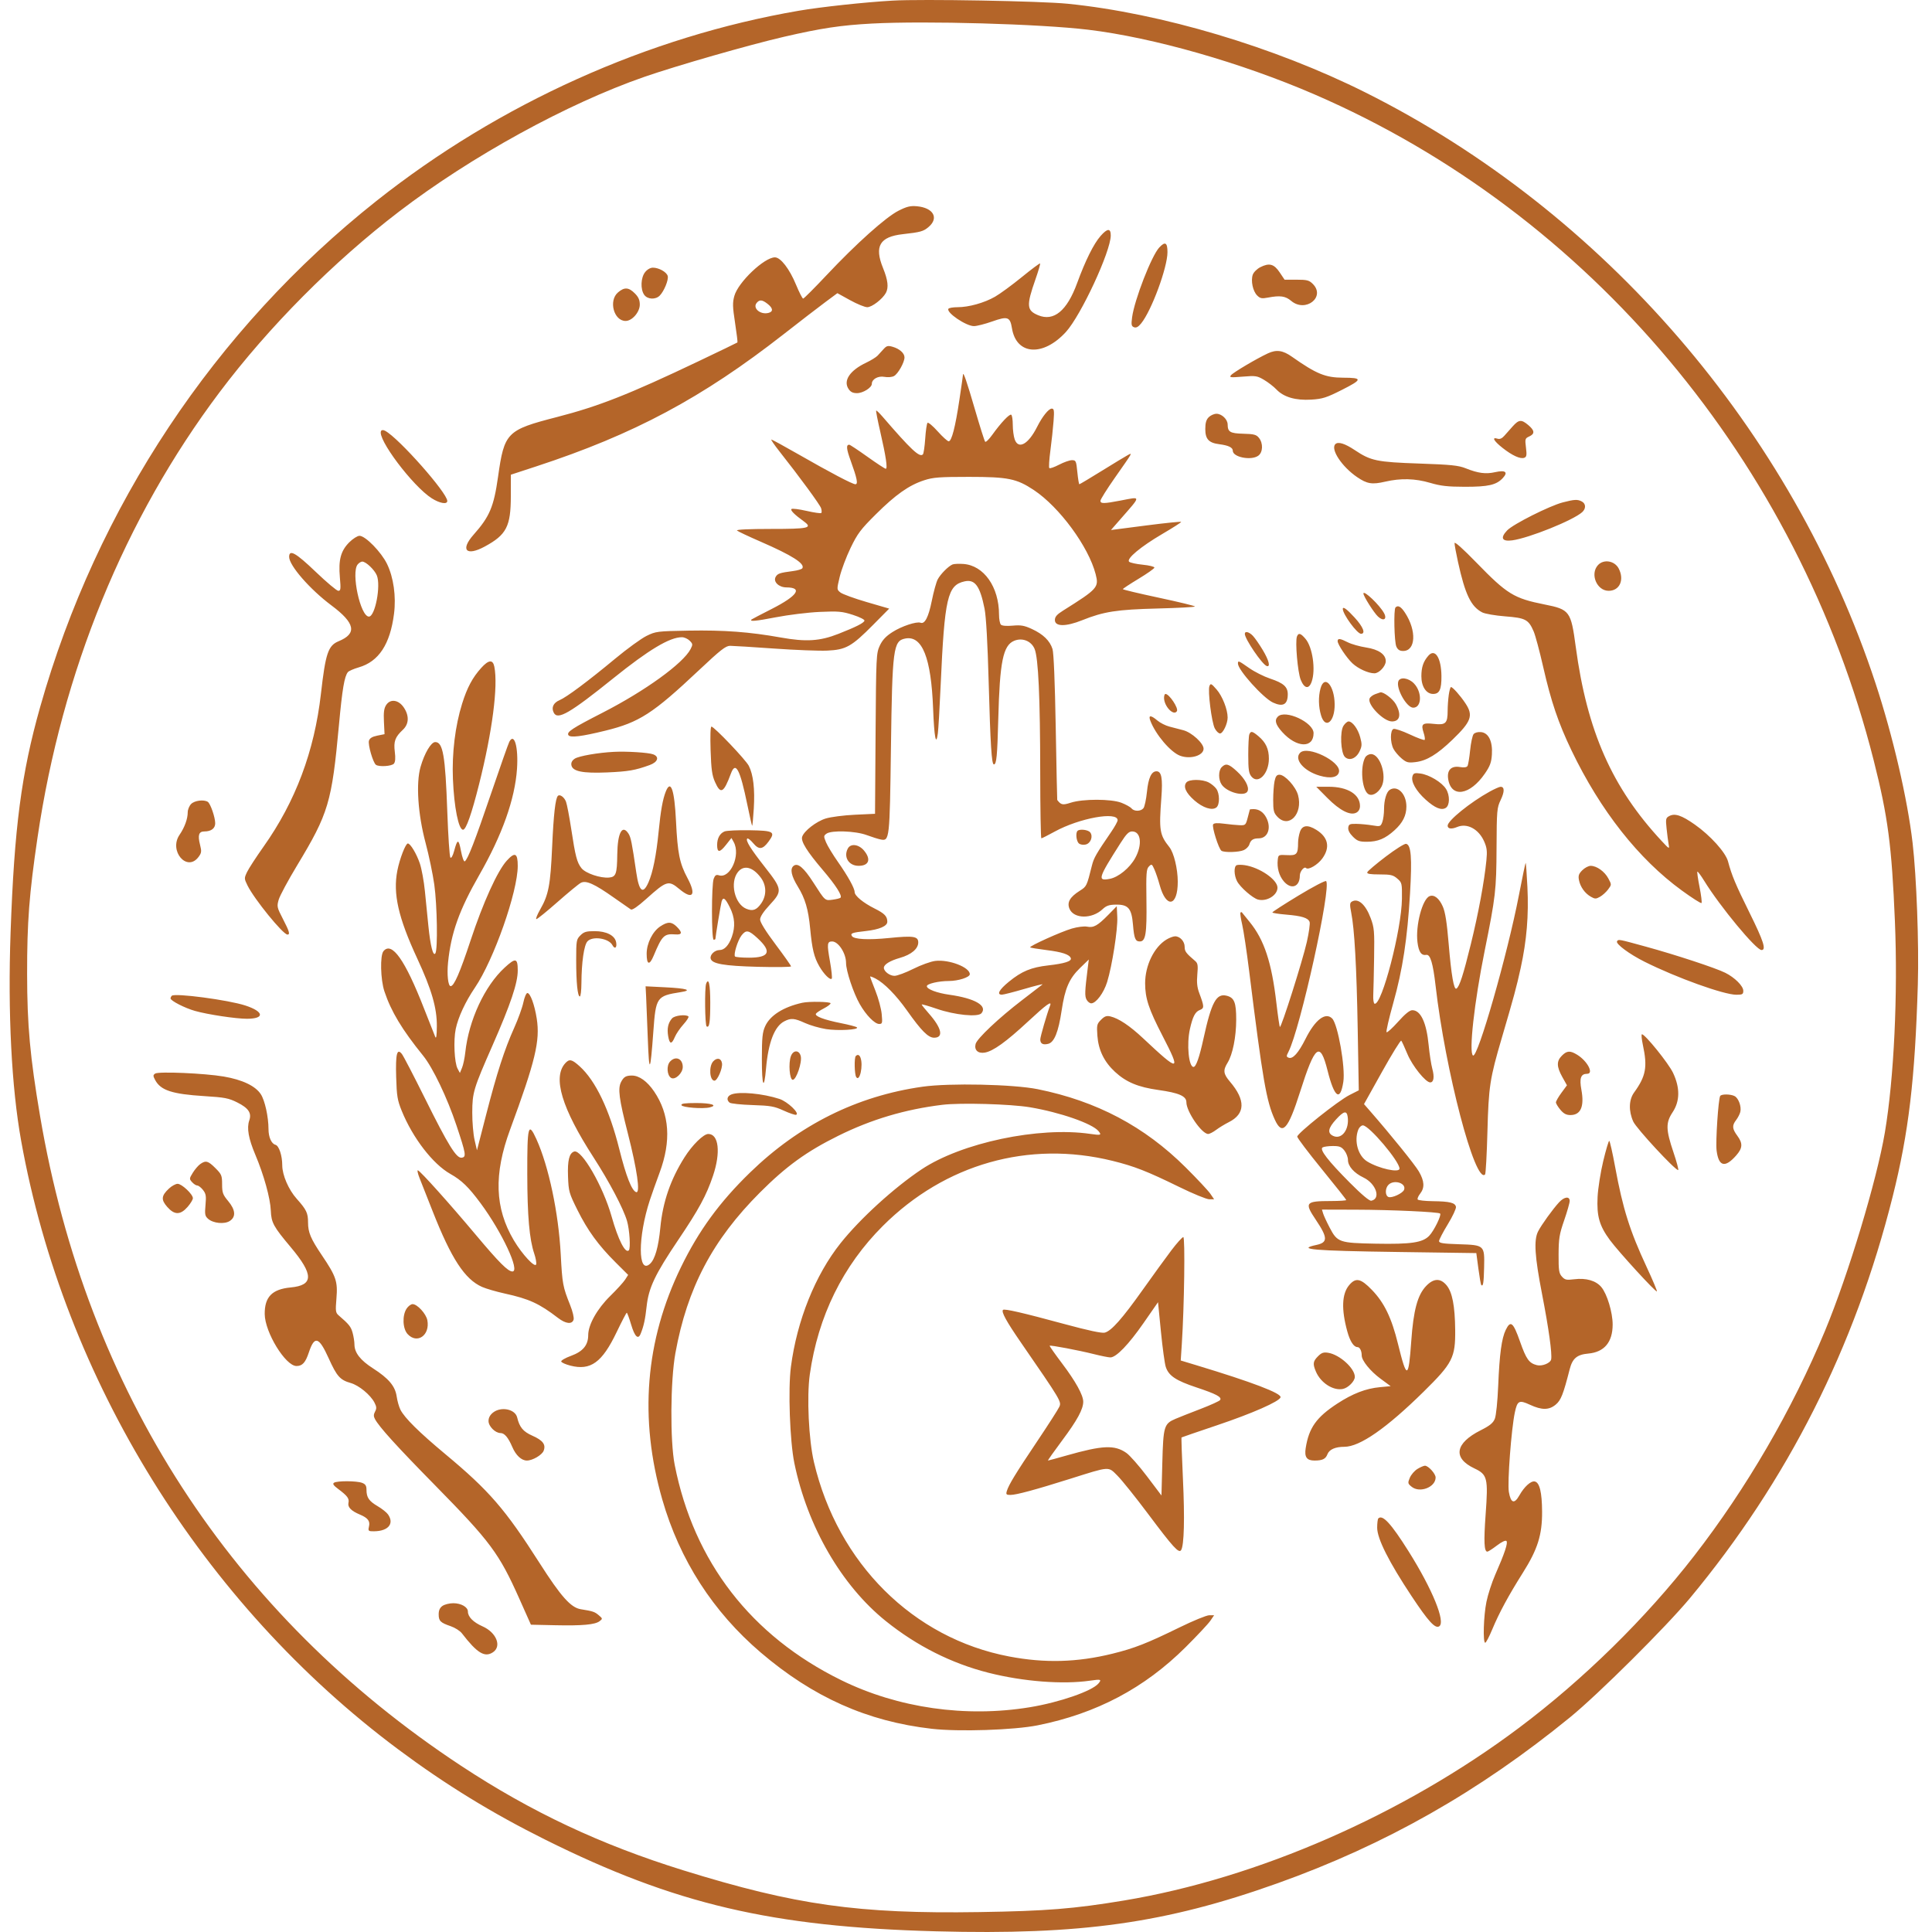 <svg width="300" height="300" viewBox="0 0 300 300" fill="none" xmlns="http://www.w3.org/2000/svg">
<path fill-rule="evenodd" clip-rule="evenodd" d="M138.58 0.096C134.229 0.348 127.442 1.081 124.015 1.67C100.598 5.694 77.514 16.093 58.437 31.213C33.354 51.093 15.026 78.681 6.235 109.788C3.312 120.129 2.221 128.455 1.642 144.831C1.203 157.284 1.79 168.843 3.285 177.149C9.974 214.319 31.475 249.015 61.846 271.649C69.171 277.108 76.382 281.536 84.66 285.658C104.779 295.676 119.861 299.214 145.343 299.893C167.843 300.493 181.019 298.637 198.427 292.415C215.131 286.445 229.663 278.197 243.792 266.667C248.185 263.082 258.708 252.623 262.421 248.152C277.588 229.886 288.029 209.205 293.888 185.824C296.383 175.864 297.36 167.633 297.8 152.861C297.987 146.603 297.597 136.103 296.985 130.868C296.181 123.997 293.927 114.289 291.243 106.139C278.283 66.784 249.009 32.866 212.031 14.362C197.895 7.288 180.304 2.045 165.804 0.583C161.6 0.159 143.182 -0.171 138.58 0.096ZM135.377 3.659C130.581 3.916 127.516 4.377 121.765 5.706C116.381 6.949 105.077 10.192 100.067 11.93C88.097 16.083 73.211 24.257 61.979 32.844C51.751 40.664 41.752 50.727 34.089 60.913C19.347 80.509 9.623 104.293 5.828 130.041C4.531 138.84 4.202 143.161 4.21 151.26C4.218 159.203 4.666 164.11 6.219 173.279C13.449 215.952 35.968 250.712 71.588 274.185C82.492 281.37 93.27 286.44 106.105 290.423C123.527 295.828 133.249 297.2 152.059 296.907C162.476 296.744 166.727 296.405 174.521 295.112C195.273 291.669 217.904 281.773 235.895 268.276C245.886 260.781 255.528 251.313 263.063 241.6C271.181 231.136 278.305 218.882 283.389 206.642C287.01 197.923 291.439 183.24 292.687 175.815C294.098 167.42 294.713 154.447 294.24 143.053C293.752 131.321 293.159 126.813 290.951 118.09C279.218 71.722 246.822 33.137 204.105 14.655C192.724 9.73 179.038 5.821 168.959 4.614C161.461 3.716 143.718 3.212 135.377 3.659ZM139.514 32.724C137.537 33.726 132.954 37.832 128.35 42.726C126.466 44.729 124.829 46.367 124.712 46.367C124.595 46.367 124.099 45.398 123.61 44.215C122.591 41.747 121.214 39.962 120.329 39.962C118.683 39.962 114.629 43.812 114.033 45.94C113.738 46.994 113.754 47.619 114.14 50.136C114.39 51.763 114.556 53.13 114.51 53.175C114.464 53.22 111.723 54.543 108.42 56.117C97.688 61.229 92.981 63.084 86.483 64.759C78.672 66.772 78.314 67.136 77.337 74.032C76.676 78.697 76.038 80.207 73.538 83.028C71.432 85.404 72.395 86.425 75.271 84.868C78.644 83.041 79.314 81.749 79.322 77.054L79.328 73.711L83.265 72.421C98.437 67.449 109.022 61.794 121.679 51.9C124.2 49.928 127.11 47.688 128.146 46.92L130.029 45.523L132.002 46.612C133.087 47.212 134.287 47.702 134.667 47.702C135.397 47.702 137.052 46.427 137.564 45.471C138.009 44.639 137.876 43.487 137.122 41.635C135.738 38.234 136.591 36.766 140.185 36.363C142.947 36.053 143.37 35.935 144.178 35.256C145.838 33.859 144.942 32.26 142.368 32.026C141.359 31.935 140.805 32.071 139.514 32.724ZM170.9 36.638C169.828 37.859 168.54 40.447 167.257 43.956C165.679 48.275 163.63 49.963 161.198 48.947C159.407 48.198 159.353 47.465 160.791 43.359C161.242 42.071 161.563 40.969 161.503 40.91C161.444 40.85 160.163 41.807 158.656 43.035C157.148 44.263 155.281 45.631 154.506 46.074C152.834 47.031 150.434 47.702 148.682 47.702C147.988 47.702 147.351 47.812 147.268 47.947C146.906 48.532 150.01 50.638 151.233 50.638C151.676 50.638 152.959 50.311 154.086 49.912C156.477 49.065 156.844 49.194 157.139 50.987C157.825 55.143 161.974 55.42 165.516 51.545C167.853 48.987 172.477 39.033 172.477 36.558C172.477 35.41 171.955 35.437 170.9 36.638ZM180.011 38.429C178.816 39.7 176.154 46.547 175.791 49.278C175.639 50.428 175.683 50.656 176.089 50.811C176.428 50.941 176.749 50.769 177.2 50.215C178.809 48.24 181.285 41.537 181.285 39.158C181.285 37.653 180.93 37.45 180.011 38.429ZM195.7 41.49C195.187 41.751 194.661 42.274 194.529 42.657C194.202 43.6 194.541 45.211 195.208 45.878C195.67 46.34 195.93 46.393 196.861 46.215C198.777 45.847 199.592 45.961 200.493 46.72C202.724 48.597 205.883 46.119 203.85 44.086C203.28 43.516 202.954 43.431 201.332 43.431H199.469L198.709 42.297C197.829 40.982 197.091 40.784 195.7 41.49ZM100.166 42.266C99.496 43.117 99.426 44.914 100.028 45.774C100.534 46.496 101.778 46.565 102.435 45.909C103.113 45.231 103.84 43.457 103.684 42.862C103.523 42.246 102.311 41.563 101.38 41.563C100.984 41.563 100.497 41.844 100.166 42.266ZM95.958 45.41C94.469 46.69 95.313 49.837 97.144 49.837C98.155 49.837 99.346 48.465 99.346 47.301C99.346 46.579 99.143 46.123 98.566 45.546C97.617 44.597 96.943 44.562 95.958 45.41ZM117.498 47.031C116.819 47.849 118.078 48.916 119.335 48.587C120.096 48.388 120.042 47.855 119.194 47.187C118.36 46.532 117.944 46.493 117.498 47.031ZM137.219 54.188C136.905 54.535 136.589 54.88 136.272 55.224C136.043 55.47 135.238 55.966 134.483 56.325C131.976 57.515 130.91 59.098 131.751 60.381C132.072 60.871 132.423 61.047 133.079 61.047C134.013 61.047 135.377 60.188 135.377 59.601C135.377 58.878 136.352 58.336 137.324 58.518C137.858 58.618 138.498 58.565 138.818 58.393C139.443 58.059 140.449 56.271 140.449 55.494C140.449 54.843 139.678 54.155 138.603 53.847C137.882 53.64 137.669 53.693 137.219 54.188ZM196.877 54.87C195.136 55.678 191.508 57.825 191.145 58.263C190.851 58.616 191.067 58.642 192.968 58.484C194.97 58.317 195.207 58.353 196.278 58.984C196.913 59.359 197.782 60.032 198.209 60.482C199.339 61.67 201.199 62.208 203.637 62.052C205.388 61.94 205.981 61.749 208.426 60.512C211.578 58.919 211.6 58.655 208.586 58.649C205.81 58.643 204.425 58.077 200.594 55.381C199.186 54.39 198.203 54.255 196.877 54.87ZM149.531 58.198C149.527 58.32 149.278 60.061 148.977 62.068C148.343 66.311 147.774 68.518 147.314 68.524C147.135 68.526 146.369 67.835 145.612 66.989C144.856 66.143 144.142 65.544 144.026 65.658C143.91 65.772 143.749 66.873 143.667 68.105C143.585 69.336 143.421 70.441 143.303 70.559C142.789 71.073 141.484 69.851 137.029 64.685C136.543 64.121 136.102 63.703 136.049 63.756C135.996 63.809 136.284 65.293 136.69 67.054C137.568 70.869 137.853 72.79 137.54 72.79C137.413 72.79 136.132 71.95 134.691 70.922C133.251 69.895 131.982 69.054 131.872 69.054C131.368 69.054 131.422 69.688 132.079 71.501C133.086 74.279 133.271 75.193 132.825 75.193C132.372 75.193 128.922 73.379 123.872 70.486C121.727 69.258 119.885 68.253 119.777 68.253C119.669 68.253 120.222 69.064 121.004 70.055C124.16 74.05 127.327 78.371 127.501 78.92C127.603 79.241 127.615 79.574 127.529 79.661C127.442 79.747 126.41 79.598 125.235 79.33C124.06 79.061 123.009 78.932 122.899 79.042C122.7 79.241 123.354 79.896 124.813 80.957C126.23 81.988 125.603 82.132 119.695 82.132C116.327 82.132 114.284 82.228 114.439 82.378C114.578 82.513 116.231 83.293 118.11 84.11C123.011 86.242 125.028 87.527 124.588 88.239C124.497 88.386 123.854 88.581 123.161 88.67C121.058 88.943 120.725 89.057 120.433 89.602C120.04 90.336 120.941 91.205 122.099 91.211C124.71 91.223 123.834 92.52 119.844 94.55C118.185 95.393 116.778 96.127 116.716 96.181C116.295 96.549 117.338 96.458 120.455 95.854C122.427 95.472 125.499 95.096 127.296 95.016C130.199 94.888 130.767 94.939 132.444 95.478C133.497 95.817 134.287 96.216 134.234 96.381C134.115 96.749 132.939 97.343 130.184 98.427C127.308 99.559 125.167 99.694 121.232 98.989C116.396 98.123 112.425 97.827 106.952 97.923C102.053 98.01 101.831 98.038 100.391 98.744C99.572 99.147 97.382 100.737 95.525 102.279C91.291 105.792 87.987 108.257 86.887 108.722C85.912 109.134 85.572 109.891 86.002 110.693C86.613 111.835 88.505 110.735 95.234 105.324C100.767 100.876 103.989 98.947 105.888 98.947C106.253 98.947 106.794 99.189 107.09 99.485C107.586 99.981 107.597 100.084 107.234 100.787C106.084 103.011 100.174 107.284 93.566 110.669C88.817 113.101 87.962 113.663 88.265 114.154C88.531 114.584 90.289 114.371 94.008 113.456C99.288 112.158 101.367 110.814 108.554 104.05C111.9 100.901 112.691 100.283 113.373 100.282C113.822 100.282 116.885 100.473 120.179 100.706C123.474 100.94 127.199 101.084 128.457 101.026C131.36 100.894 132.233 100.403 135.592 97.012L138.074 94.505L134.572 93.484C132.645 92.922 130.811 92.254 130.496 91.998C129.923 91.534 129.923 91.53 130.39 89.569C130.648 88.488 131.41 86.463 132.084 85.068C133.158 82.846 133.644 82.201 136.012 79.849C139.085 76.796 141.142 75.347 143.49 74.581C144.897 74.121 145.849 74.049 150.457 74.049C156.523 74.049 157.86 74.32 160.531 76.093C164.509 78.733 169.033 84.889 170.131 89.154C170.659 91.206 170.457 91.432 165.078 94.81C164.109 95.418 163.803 95.771 163.803 96.278C163.803 97.316 165.495 97.327 168.043 96.307C171.401 94.962 173.408 94.65 179.75 94.488C182.943 94.407 185.555 94.266 185.555 94.174C185.555 94.084 183.033 93.471 179.95 92.814C176.867 92.157 174.35 91.557 174.355 91.48C174.361 91.403 175.46 90.68 176.798 89.872C178.136 89.065 179.243 88.284 179.257 88.137C179.271 87.991 178.457 87.789 177.447 87.689C176.437 87.589 175.482 87.379 175.326 87.223C174.872 86.769 177.121 84.887 180.451 82.933C182.078 81.979 183.411 81.129 183.414 81.044C183.417 80.96 180.965 81.208 177.964 81.596L172.508 82.302L173.894 80.715C177.27 76.849 177.262 77.102 173.988 77.728C171.399 78.224 170.876 78.229 170.876 77.758C170.876 77.554 171.873 75.962 173.092 74.221C175.982 70.096 175.89 70.257 175.112 70.673C174.763 70.859 172.96 71.952 171.104 73.102C169.248 74.252 167.672 75.193 167.602 75.193C167.532 75.193 167.392 74.352 167.291 73.324C167.118 71.568 167.067 71.456 166.451 71.456C166.09 71.456 165.191 71.772 164.454 72.157C163.717 72.542 163.035 72.779 162.938 72.682C162.841 72.586 162.918 71.339 163.109 69.913C163.299 68.486 163.519 66.448 163.597 65.384C163.718 63.738 163.676 63.449 163.317 63.449C162.835 63.449 161.849 64.677 161.043 66.282C159.682 68.994 158.129 69.855 157.557 68.213C157.395 67.751 157.263 66.737 157.263 65.96C157.263 65.183 157.156 64.482 157.026 64.401C156.755 64.234 155.422 65.645 154.075 67.524C153.573 68.224 153.078 68.704 152.975 68.592C152.871 68.479 152.158 66.225 151.389 63.582C150.126 59.237 149.554 57.581 149.531 58.198ZM187.69 64.783C187.303 65.17 187.157 65.673 187.157 66.61C187.157 68.189 187.691 68.77 189.338 68.979C190.755 69.16 191.427 69.485 191.427 69.991C191.427 70.989 194.261 71.551 195.371 70.773C196.111 70.255 196.17 68.833 195.486 67.989C195.081 67.488 194.714 67.391 193.069 67.35C191.015 67.298 190.638 67.077 190.63 65.918C190.625 65.118 189.72 64.25 188.891 64.25C188.524 64.25 187.984 64.49 187.69 64.783ZM234.909 66.185C234.466 66.676 234.026 67.171 233.589 67.669C233.221 68.09 232.884 68.232 232.523 68.118C231.599 67.824 231.952 68.473 233.295 69.534C234.821 70.741 236.084 71.316 236.693 71.083C237.052 70.945 237.097 70.67 236.951 69.5C236.784 68.163 236.812 68.066 237.455 67.774C238.354 67.364 238.313 66.849 237.314 66.008C236.244 65.108 235.855 65.136 234.909 66.185ZM59.179 66.915C58.482 68.043 64.071 75.482 67.036 77.372C68.277 78.163 69.453 78.367 69.453 77.791C69.453 76.534 61.93 68.035 59.815 66.903C59.513 66.741 59.284 66.745 59.179 66.915ZM207.352 68.965C206.566 69.751 208.361 72.471 210.734 74.088C212.277 75.139 213.049 75.266 215.066 74.798C217.512 74.23 219.741 74.29 222.104 74.987C223.712 75.461 224.801 75.583 227.459 75.587C231.104 75.592 232.343 75.31 233.341 74.247C234.227 73.304 233.777 72.955 232.146 73.321C230.703 73.644 229.515 73.487 227.592 72.717C226.471 72.268 225.318 72.15 220.386 71.979C213.771 71.75 212.87 71.562 210.358 69.884C208.828 68.862 207.776 68.541 207.352 68.965ZM242.672 78.011C240.61 78.546 234.951 81.394 234.03 82.361C232.915 83.531 233.22 84.124 234.825 83.905C237.439 83.546 244.272 80.793 245.675 79.533C246.291 78.98 246.268 78.215 245.626 77.871C244.967 77.519 244.481 77.542 242.672 78.011ZM54.233 84.21C52.913 85.531 52.535 86.941 52.775 89.654C52.936 91.471 52.905 91.741 52.53 91.741C52.294 91.741 50.721 90.419 49.035 88.805C45.933 85.835 44.898 85.251 44.898 86.474C44.898 87.812 48.126 91.515 51.468 94.01C55.153 96.762 55.478 98.374 52.589 99.567C50.952 100.242 50.552 101.429 49.833 107.738C48.815 116.664 45.885 124.467 40.919 131.473C39.772 133.093 38.621 134.863 38.363 135.408C37.908 136.366 37.91 136.434 38.43 137.49C39.483 139.628 43.953 145.121 44.64 145.121C45.077 145.121 44.933 144.629 43.927 142.685C43.007 140.906 42.973 140.753 43.278 139.696C43.455 139.083 44.734 136.703 46.121 134.406C51.022 126.29 51.519 124.624 52.634 112.559C53.148 106.99 53.48 105.03 54.022 104.364C54.166 104.188 54.926 103.856 55.712 103.628C58.821 102.724 60.583 100.038 61.186 95.283C61.525 92.609 61.112 89.665 60.104 87.58C59.21 85.728 56.739 83.2 55.825 83.2C55.505 83.2 54.789 83.654 54.233 84.21ZM225.86 84.337C225.859 84.595 226.101 85.916 226.4 87.273C227.506 92.305 228.411 94.189 230.158 95.092C230.58 95.311 232.187 95.588 233.728 95.708C236.888 95.954 237.348 96.198 238.147 98.049C238.409 98.656 239.07 101.118 239.616 103.52C240.843 108.918 241.975 112.259 244.025 116.53C248.503 125.859 254.445 133.4 261.168 138.287C262.752 139.439 264.121 140.31 264.208 140.222C264.295 140.135 264.161 139.028 263.91 137.762C263.659 136.497 263.504 135.411 263.565 135.35C263.627 135.288 264.104 135.93 264.627 136.776C267.108 140.796 272.682 147.523 273.532 147.523C274.291 147.523 273.841 146.121 271.674 141.745C269.493 137.336 268.907 135.939 268.326 133.761C267.952 132.359 265.586 129.735 263.163 128.033C261.116 126.595 260.073 126.249 259.2 126.716C258.662 127.003 258.629 127.163 258.788 128.668C258.883 129.57 259.026 130.668 259.106 131.109C259.247 131.886 259.215 131.871 258.01 130.575C250.315 122.304 246.441 113.54 244.678 100.415C243.936 94.897 243.747 94.64 239.841 93.862C235.074 92.912 234.025 92.267 229.263 87.367C227.152 85.195 225.861 84.045 225.86 84.337ZM55.539 87.645C54.49 88.909 55.963 95.744 57.285 95.744C58.248 95.744 59.169 90.932 58.511 89.341C58.147 88.463 56.817 87.203 56.253 87.203C56.062 87.203 55.741 87.402 55.539 87.645ZM248.125 87.758C246.867 89.148 247.953 91.741 249.792 91.741C251.495 91.741 252.264 90.045 251.357 88.29C250.721 87.061 249.01 86.78 248.125 87.758ZM147.922 87.644C147.272 87.903 146.037 89.146 145.603 89.976C145.382 90.4 144.97 91.895 144.688 93.297C144.18 95.823 143.602 96.952 142.945 96.7C142.328 96.463 139.998 97.237 138.572 98.152C137.552 98.806 137.016 99.383 136.607 100.267C136.065 101.439 136.042 101.929 135.959 113.924L135.874 126.366L132.756 126.512C131.041 126.592 129.002 126.855 128.222 127.096C126.751 127.552 124.847 129.028 124.559 129.936C124.333 130.649 125.299 132.202 127.779 135.112C129.796 137.479 130.821 139.09 130.51 139.402C130.422 139.489 129.877 139.624 129.299 139.702C128.086 139.865 128.146 139.918 126.316 137.064C124.8 134.699 123.867 133.919 123.209 134.465C122.648 134.931 122.879 136.029 123.881 137.657C125.025 139.516 125.518 141.193 125.802 144.187C126.105 147.386 126.41 148.64 127.231 150.059C127.936 151.278 128.892 152.23 129.15 151.971C129.247 151.875 129.121 150.651 128.871 149.251C128.394 146.581 128.437 146.189 129.208 146.189C130.183 146.189 131.374 148.024 131.374 149.527C131.374 150.764 132.52 154.199 133.511 155.931C134.486 157.634 135.822 159 136.514 159C137.009 159 137.041 158.874 136.91 157.465C136.832 156.621 136.395 154.997 135.939 153.855C135.483 152.714 135.111 151.72 135.111 151.646C135.111 151.573 135.49 151.709 135.953 151.949C137.297 152.644 139.155 154.533 140.845 156.921C143.076 160.075 144.134 161.135 145.048 161.135C146.563 161.135 146.233 159.635 144.217 157.358C143.612 156.674 143.118 156.054 143.118 155.978C143.118 155.903 144.169 156.203 145.453 156.645C148.28 157.618 151.871 157.973 152.403 157.333C153.369 156.17 151.373 155.018 147.439 154.466C145.487 154.193 143.918 153.599 143.918 153.134C143.918 152.761 145.74 152.331 147.33 152.329C148.81 152.327 150.591 151.751 150.591 151.273C150.591 150.196 147.373 148.957 145.233 149.211C144.538 149.293 142.999 149.848 141.814 150.444C140.629 151.039 139.315 151.527 138.894 151.527C138.156 151.527 137.246 150.838 137.246 150.279C137.246 149.765 138.185 149.185 139.742 148.74C141.514 148.233 142.584 147.329 142.584 146.339C142.584 145.385 141.838 145.272 138.04 145.655C134.83 145.979 132.602 145.863 132.288 145.355C132.016 144.915 132.305 144.811 134.459 144.569C136.55 144.335 137.78 143.803 137.78 143.135C137.78 142.287 137.362 141.851 135.811 141.076C134.04 140.192 132.708 139.096 132.708 138.521C132.708 137.932 131.668 136.05 130.132 133.861C129.34 132.733 128.503 131.358 128.273 130.807C127.882 129.873 127.886 129.78 128.33 129.456C129.099 128.893 132.833 129.022 134.577 129.67C135.384 129.97 136.364 130.278 136.755 130.355C138.127 130.625 138.152 130.397 138.344 116.162C138.552 100.669 138.704 99.507 140.575 99.15C143.204 98.647 144.59 102.138 144.892 110.023C145.064 114.488 145.349 115.989 145.627 113.883C145.714 113.228 145.91 109.87 146.064 106.42C146.673 92.793 147.119 90.859 149.787 90.273C151.395 89.92 152.175 90.991 152.881 94.519C153.124 95.734 153.353 99.803 153.52 105.886C153.791 115.717 153.979 118.698 154.328 118.698C154.737 118.698 154.864 117.385 155.012 111.625C155.24 102.746 155.755 100.216 157.479 99.502C158.743 98.978 160.136 99.531 160.65 100.76C161.236 102.164 161.515 108.285 161.525 119.966C161.53 125.581 161.609 130.175 161.701 130.175C161.793 130.175 162.724 129.706 163.77 129.132C167.609 127.027 173.545 125.953 173.545 127.363C173.545 127.559 173.105 128.361 172.567 129.147C170.187 132.624 169.852 133.209 169.556 134.392C168.748 137.623 168.739 137.642 167.667 138.318C166.133 139.287 165.657 140.117 166.067 141.107C166.725 142.695 169.562 142.735 171.206 141.181C171.783 140.636 172.219 140.485 173.267 140.47C175.195 140.441 175.717 141.049 175.927 143.569C176.109 145.747 176.29 146.189 176.998 146.189C177.896 146.189 178.091 144.975 178.018 139.862C177.957 135.596 178.003 134.948 178.4 134.549C178.825 134.122 178.875 134.149 179.255 135.004C179.478 135.504 179.844 136.589 180.07 137.416C181.081 141.118 182.893 140.784 182.882 136.896C182.877 134.888 182.275 132.412 181.581 131.543C180.068 129.647 179.953 128.94 180.335 123.887C180.564 120.861 180.364 119.765 179.582 119.765C178.794 119.765 178.317 120.788 178.1 122.938C177.98 124.128 177.732 125.282 177.549 125.502C177.126 126.013 176.109 126.021 175.691 125.518C175.515 125.305 174.81 124.915 174.124 124.65C172.537 124.038 168.144 124.033 166.266 124.642C165.013 125.048 164.751 124.995 164.167 124.217C164.147 124.191 164.042 119.125 163.933 112.959C163.808 105.89 163.623 101.392 163.432 100.781C163.029 99.498 161.982 98.479 160.234 97.672C159.053 97.127 158.529 97.035 157.257 97.15C156.308 97.236 155.601 97.178 155.421 96.998C155.26 96.837 155.128 96.134 155.128 95.437C155.128 91.136 152.77 87.79 149.583 87.57C148.89 87.523 148.142 87.555 147.922 87.644ZM211.712 92.166C211.712 92.572 213.335 95.138 213.969 95.733C214.806 96.52 215.432 96.178 214.917 95.215C214.243 93.955 211.712 91.547 211.712 92.166ZM216.694 94.321C216.389 94.625 216.499 99.686 216.826 100.402C217.049 100.894 217.341 101.082 217.878 101.082C219.84 101.082 219.995 97.923 218.17 95.144C217.543 94.189 217.082 93.932 216.694 94.321ZM208.509 94.554C208.509 95.379 210.731 98.413 211.335 98.413C212.094 98.413 211.678 97.352 210.35 95.899C209.142 94.577 208.509 94.114 208.509 94.554ZM193.295 98.424C193.295 99.223 195.998 103.191 196.698 103.42C197.313 103.621 197.043 102.537 196.079 100.933C195.555 100.061 194.873 99.077 194.564 98.747C193.979 98.12 193.295 97.946 193.295 98.424ZM201.39 98.837C201.09 99.617 201.504 104.39 201.972 105.553C202.532 106.946 203.252 107.07 203.678 105.847C204.322 104.001 203.819 100.509 202.723 99.206C201.972 98.314 201.627 98.218 201.39 98.837ZM207.708 99.562C207.708 100.066 209.11 102.163 210.008 103.003C210.9 103.837 212.474 104.552 213.418 104.552C214.146 104.552 215.181 103.442 215.181 102.663C215.181 101.616 214.072 100.842 212.149 100.545C211.141 100.389 209.855 100.026 209.29 99.738C208.089 99.125 207.708 99.082 207.708 99.562ZM221.796 101.816C221.012 102.716 220.71 103.604 220.71 105.015C220.71 106.615 221.469 107.755 222.535 107.755C223.52 107.755 223.844 107.058 223.826 104.983C223.801 102.146 222.83 100.631 221.796 101.816ZM74.719 103.718C73.374 105.207 72.531 106.784 71.759 109.261C70.679 112.721 70.164 116.939 70.329 120.966C70.509 125.349 71.207 128.84 71.902 128.84C72.371 128.84 73.23 126.402 74.396 121.759C76.451 113.576 77.363 106.537 76.759 103.518C76.531 102.377 75.872 102.441 74.719 103.718ZM192.228 103.046C192.228 104.037 196.152 108.396 197.674 109.096C199.226 109.809 199.956 109.402 199.964 107.821C199.969 106.654 199.312 106.067 197.223 105.372C196.265 105.053 194.804 104.318 193.976 103.738C192.297 102.562 192.228 102.534 192.228 103.046ZM217.139 105.773C216.722 106.86 218.418 109.89 219.443 109.89C220.783 109.89 220.855 107.479 219.557 106.123C218.731 105.262 217.408 105.07 217.139 105.773ZM205.053 106.887C204.697 108.169 204.727 109.739 205.134 111.089C205.8 113.299 207.271 112.102 207.246 109.371C207.218 106.436 205.666 104.679 205.053 106.887ZM187.802 106.528C187.52 107.244 188.138 112.152 188.63 113.103C188.855 113.538 189.222 113.893 189.446 113.893C189.903 113.893 190.626 112.374 190.626 111.415C190.626 110.164 189.814 108.097 188.918 107.07C188.097 106.128 187.982 106.072 187.802 106.528ZM224.96 107.926C224.866 108.606 224.79 109.695 224.79 110.345C224.79 112.323 224.493 112.612 222.674 112.407C220.857 112.201 220.609 112.413 221.061 113.783C221.233 114.304 221.302 114.801 221.215 114.889C221.128 114.976 220.093 114.595 218.916 114.042C217.739 113.49 216.598 113.107 216.379 113.19C215.856 113.391 215.852 115.271 216.373 116.277C216.588 116.693 217.154 117.361 217.63 117.762C218.396 118.407 218.65 118.474 219.803 118.337C221.538 118.132 223.176 117.137 225.549 114.85C228.475 112.029 228.805 111.103 227.555 109.218C226.757 108.013 225.58 106.687 225.31 106.687C225.21 106.687 225.053 107.244 224.96 107.926ZM213.536 107.79C213.145 107.934 212.753 108.238 212.666 108.467C212.3 109.42 214.846 112.025 216.143 112.025C217.392 112.025 217.635 110.93 216.739 109.335C216.278 108.516 214.815 107.401 214.34 107.509C214.289 107.52 213.927 107.647 213.536 107.79ZM180.752 108.355C180.754 109.684 182.25 111.237 182.749 110.429C183.033 109.971 181.56 107.755 180.971 107.755C180.85 107.755 180.751 108.025 180.752 108.355ZM59.967 109.468C59.63 109.983 59.546 110.606 59.617 112.074L59.711 114.003L58.59 114.228C57.804 114.386 57.417 114.62 57.292 115.013C57.104 115.605 57.919 118.427 58.375 118.76C58.853 119.111 60.832 118.982 61.167 118.578C61.383 118.317 61.429 117.722 61.306 116.742C61.103 115.12 61.348 114.451 62.557 113.319C63.509 112.429 63.564 111.142 62.705 109.863C61.894 108.656 60.62 108.472 59.967 109.468ZM198.42 111.278C197.868 111.829 198.065 112.519 199.1 113.668C201.326 116.139 203.971 116.235 203.971 113.845C203.971 112.166 199.568 110.129 198.42 111.278ZM178.624 111.914C179.441 114.062 181.758 116.792 183.237 117.348C184.829 117.946 186.89 117.331 186.89 116.257C186.89 115.409 185.05 113.73 183.747 113.389C183.127 113.226 182.144 112.969 181.564 112.819C180.983 112.668 180.155 112.248 179.724 111.885C178.682 111.008 178.284 111.019 178.624 111.914ZM208.618 112.692C208.038 113.576 208.182 116.884 208.829 117.53C209.499 118.201 210.571 117.801 211.105 116.681C211.491 115.871 211.506 115.577 211.214 114.486C210.867 113.186 210.012 112.025 209.403 112.025C209.211 112.025 208.858 112.325 208.618 112.692ZM110.341 116.496C110.439 119.478 110.568 120.403 111.028 121.433C111.905 123.4 112.372 123.148 113.502 120.099C114.226 118.145 114.918 119.465 116.044 124.95C116.404 126.7 116.739 128.173 116.789 128.223C116.839 128.273 116.956 127.074 117.048 125.558C117.234 122.529 116.972 120.28 116.275 118.918C115.788 117.968 110.89 112.826 110.471 112.826C110.321 112.826 110.269 114.295 110.341 116.496ZM193.991 114.049C193.902 114.281 193.829 115.709 193.829 117.222C193.829 119.48 193.916 120.08 194.313 120.57C195.355 121.858 197.029 120.162 197.031 117.817C197.032 116.306 196.561 115.286 195.42 114.326C194.457 113.515 194.214 113.468 193.991 114.049ZM228.821 113.993C228.641 114.21 228.398 115.342 228.28 116.508C228.163 117.674 227.978 118.773 227.869 118.949C227.74 119.157 227.327 119.211 226.685 119.103C225.34 118.876 224.649 119.598 224.876 120.993C225.355 123.946 228.238 123.508 230.564 120.131C231.372 118.957 231.582 118.389 231.661 117.155C231.791 115.116 231.149 113.794 229.972 113.68C229.485 113.632 229.014 113.761 228.821 113.993ZM79.091 115.171C78.941 115.452 77.679 119.032 76.285 123.128C73.745 130.596 72.634 133.461 72.166 133.751C72.027 133.836 71.765 133.118 71.584 132.154C71.219 130.222 71.034 130.217 70.521 132.124C70.319 132.875 70.077 133.308 69.938 133.169C69.807 133.038 69.59 129.818 69.455 126.014C69.147 117.319 68.785 115.228 67.586 115.228C66.936 115.228 65.914 116.953 65.303 119.082C64.573 121.626 64.89 126.417 66.085 130.889C66.602 132.824 67.21 135.74 67.438 137.371C67.885 140.576 67.992 147.422 67.605 148.033C67.262 148.574 66.833 146.893 66.52 143.787C66.339 141.99 66.16 140.194 65.981 138.398C65.825 136.828 65.467 134.872 65.184 134.05C64.662 132.534 63.722 130.975 63.328 130.975C62.98 130.975 62.054 133.372 61.699 135.195C61.001 138.766 61.843 142.481 64.785 148.826C67.027 153.658 67.857 156.527 67.833 159.364C67.821 160.836 67.74 161.364 67.583 161.002C67.456 160.708 66.672 158.726 65.842 156.598C62.891 149.035 60.839 146.136 59.543 147.698C58.996 148.357 59.084 152.116 59.688 153.929C60.735 157.071 62.411 159.855 65.712 163.938C67.22 165.802 69.458 170.487 70.876 174.747C72.367 179.224 72.437 179.659 71.69 179.766C70.865 179.883 69.612 177.856 65.947 170.477C64.233 167.027 62.642 163.964 62.41 163.671C61.643 162.698 61.41 163.637 61.518 167.274C61.604 170.19 61.712 170.846 62.375 172.479C64.092 176.705 67.211 180.753 69.936 182.29C71.697 183.285 72.766 184.323 74.647 186.866C77.972 191.362 80.8 197.434 79.569 197.434C78.878 197.434 77.508 196.063 73.887 191.749C69.755 186.826 65.314 181.878 64.894 181.729C64.753 181.679 64.867 182.22 65.148 182.931C65.43 183.641 66.346 185.964 67.185 188.092C70.081 195.444 72.172 198.647 74.853 199.832C75.48 200.11 77.074 200.573 78.395 200.863C82.157 201.687 83.731 202.408 86.641 204.642C87.848 205.569 88.824 205.681 89.066 204.921C89.16 204.624 88.93 203.646 88.531 202.649C87.394 199.808 87.313 199.374 87.07 194.765C86.731 188.343 85.203 181.101 83.304 176.912C82.034 174.111 81.862 174.761 81.875 182.302C81.886 188.827 82.204 192.449 82.962 194.681C83.183 195.333 83.317 196.069 83.26 196.316C83.112 196.957 81.085 194.784 79.788 192.596C76.826 187.595 76.649 182.349 79.209 175.399C83.137 164.735 83.882 161.631 83.345 158.172C83.013 156.027 82.342 154.196 81.89 154.196C81.716 154.196 81.435 154.857 81.265 155.664C81.096 156.472 80.456 158.243 79.844 159.601C78.343 162.931 77.153 166.615 75.472 173.146L74.064 178.617L73.693 177.016C73.489 176.135 73.327 174.213 73.333 172.746C73.345 169.633 73.516 169.067 76.494 162.293C79.292 155.927 80.395 152.647 80.395 150.7C80.395 148.745 80.071 148.675 78.353 150.259C75.251 153.118 72.794 158.411 72.251 163.404C72.156 164.285 71.928 165.366 71.745 165.806L71.413 166.607L71.053 165.939C70.557 165.018 70.395 161.557 70.765 159.775C71.141 157.96 72.265 155.542 73.742 153.367C76.679 149.043 80.395 138.478 80.395 134.455C80.395 132.448 79.957 132.245 78.679 133.659C77.23 135.264 75.018 140.141 73.071 146.03C71.409 151.055 70.505 153.128 69.977 153.128C69.58 153.128 69.383 151.336 69.573 149.453C70.035 144.872 71.303 141.319 74.415 135.881C77.983 129.646 79.958 124.093 80.28 119.391C80.511 116.011 79.867 113.723 79.091 115.171ZM95.342 116.746C92.876 116.871 89.904 117.388 89.254 117.803C88.854 118.059 88.666 118.403 88.72 118.781C88.861 119.776 90.44 120.105 94.275 119.941C97.558 119.8 98.634 119.614 100.88 118.798C102.166 118.332 102.431 117.504 101.414 117.129C100.675 116.856 97.323 116.644 95.342 116.746ZM201.89 116.883C200.883 117.889 202.443 119.728 204.912 120.446C206.651 120.951 207.794 120.712 207.926 119.815C208.162 118.216 203.043 115.73 201.89 116.883ZM211.974 117.638C211.203 119.079 211.454 122.467 212.389 123.243C212.971 123.726 213.978 123.205 214.531 122.134C215.39 120.473 214.297 117.096 212.9 117.096C212.534 117.096 212.141 117.326 211.974 117.638ZM189.711 119.117C189.174 119.655 189.172 121.077 189.708 121.843C190.581 123.088 193.372 123.773 193.734 122.83C193.99 122.164 193.31 120.915 192.071 119.772C190.801 118.602 190.351 118.477 189.711 119.117ZM219.331 120.528C219.063 121.37 219.884 122.827 221.385 124.177C222.819 125.466 223.818 125.874 224.498 125.449C225.13 125.053 225.156 123.509 224.546 122.522C223.902 121.48 221.94 120.296 220.547 120.109C219.661 119.99 219.481 120.052 219.331 120.528ZM197.912 121.3C197.796 121.851 197.7 123.162 197.7 124.214C197.699 125.873 197.785 126.22 198.346 126.817C200.122 128.707 202.347 126.389 201.56 123.467C201.205 122.148 199.522 120.299 198.677 120.299C198.253 120.299 198.074 120.533 197.912 121.3ZM184.224 121.497C183.695 122.133 184.126 123.106 185.451 124.273C186.785 125.447 188.241 125.91 188.894 125.368C189.415 124.936 189.404 123.247 188.875 122.492C188.646 122.165 188.112 121.718 187.687 121.499C186.681 120.978 184.655 120.977 184.224 121.497ZM103.388 122.901C102.909 124.1 102.595 125.853 102.274 129.107C101.907 132.824 101.379 135.462 100.691 137.018C99.84 138.941 99.237 138.453 98.803 135.494C98.115 130.793 97.957 130.009 97.588 129.441C96.622 127.953 95.891 129.317 95.849 132.683C95.812 135.698 95.65 136.161 94.592 136.264C93.246 136.395 90.918 135.607 90.289 134.808C89.591 133.921 89.35 132.997 88.695 128.695C88.403 126.781 88.04 124.886 87.887 124.485C87.619 123.779 86.931 123.284 86.632 123.582C86.243 123.971 85.961 126.458 85.737 131.475C85.468 137.473 85.188 138.939 83.874 141.236C83.407 142.052 83.146 142.719 83.293 142.719C83.439 142.719 84.914 141.525 86.569 140.066C88.224 138.607 89.852 137.267 90.187 137.088C90.992 136.657 92.29 137.238 95.339 139.395C96.594 140.283 97.772 141.103 97.957 141.218C98.177 141.353 99.015 140.779 100.355 139.577C103.518 136.737 103.81 136.65 105.484 138.048C107.571 139.792 108.166 138.995 106.753 136.35C105.522 134.046 105.215 132.522 104.969 127.498C104.73 122.631 104.159 120.97 103.388 122.901ZM206.107 123.903C208.046 125.859 209.68 126.687 210.615 126.187C210.977 125.992 211.178 125.625 211.178 125.153C211.178 123.35 209.256 122.167 206.325 122.167H204.387L206.107 123.903ZM231.329 122.914C228.306 124.582 224.79 127.429 224.79 128.207C224.79 128.707 225.378 128.787 226.282 128.411C227.817 127.772 229.608 128.734 230.456 130.651C230.888 131.628 230.951 132.164 230.806 133.611C230.467 136.978 229.57 141.806 228.391 146.606C227.214 151.395 226.623 153.22 226.155 153.51C225.76 153.754 225.359 151.44 224.947 146.537C224.667 143.205 224.416 141.621 224.033 140.755C223.472 139.486 222.701 138.879 221.995 139.15C220.868 139.582 219.781 143.708 220.106 146.315C220.296 147.829 220.705 148.411 221.483 148.273C222.094 148.165 222.518 149.581 222.916 153.056C224.425 166.245 229.056 183.91 230.601 182.371C230.708 182.265 230.872 179.275 230.967 175.727C231.154 168.698 231.338 167.498 233.208 161.135C235.07 154.797 235.488 153.25 236.128 150.326C237.069 146.028 237.391 142.157 237.176 137.729C237.073 135.623 236.948 133.942 236.897 133.992C236.846 134.043 236.378 136.298 235.856 139.002C234.083 148.191 229.458 164.349 228.73 163.898C228.052 163.48 228.924 155.633 230.535 147.657C232.236 139.237 232.353 138.222 232.383 131.643C232.41 125.819 232.443 125.438 233.026 124.216C233.644 122.92 233.637 122.163 233.005 122.172C232.817 122.175 232.063 122.509 231.329 122.914ZM215.799 122.644C215.289 122.968 214.914 124.237 214.914 125.637C214.914 126.352 214.791 127.261 214.641 127.657C214.379 128.346 214.313 128.368 213.106 128.165C212.412 128.048 211.305 127.942 210.644 127.929C209.592 127.909 209.432 127.981 209.358 128.508C209.302 128.899 209.553 129.391 210.071 129.91C210.75 130.588 211.075 130.708 212.233 130.708C213.946 130.708 215.079 130.24 216.527 128.933C217.812 127.773 218.384 126.633 218.384 125.232C218.384 123.265 217.001 121.88 215.799 122.644ZM29.684 124.836C29.39 125.13 29.15 125.713 29.15 126.131C29.15 127.147 28.669 128.474 27.88 129.629C26.175 132.128 29.042 135.469 30.829 133.064C31.299 132.432 31.325 132.214 31.056 131.148C30.685 129.674 30.873 129.107 31.732 129.107C32.792 129.107 33.421 128.63 33.417 127.83C33.412 126.9 32.673 124.769 32.266 124.51C31.651 124.119 30.221 124.3 29.684 124.836ZM194.075 125.704C194.063 125.741 193.913 126.311 193.741 126.972C193.443 128.118 193.386 128.171 192.495 128.137C191.981 128.117 190.886 128.012 190.062 127.903C189.028 127.767 188.505 127.8 188.374 128.012C188.151 128.374 189.238 131.82 189.665 132.106C190.123 132.411 192.395 132.344 193.144 132.002C193.515 131.833 193.897 131.443 193.994 131.135C194.215 130.425 194.584 130.184 195.456 130.179C196.871 130.17 197.457 128.567 196.629 126.966C196.183 126.104 195.487 125.637 194.647 125.637C194.344 125.637 194.086 125.667 194.075 125.704ZM201.862 129.147C201.701 129.609 201.568 130.36 201.566 130.815C201.558 132.645 201.372 132.86 199.869 132.782C198.536 132.712 198.498 132.731 198.411 133.486C198.268 134.743 198.607 135.974 199.335 136.839C200.484 138.205 201.836 137.732 201.836 135.963C201.836 135.319 202.51 134.496 202.799 134.786C203.157 135.143 204.615 134.289 205.329 133.303C206.584 131.571 206.249 130 204.379 128.845C203.059 128.029 202.217 128.13 201.862 129.147ZM112.508 129.105C111.776 129.405 111.356 130.172 111.356 131.209C111.356 132.424 111.753 132.427 112.71 131.217L113.578 130.122L113.926 130.749C115.045 132.768 113.402 136.478 111.636 135.917C111.211 135.782 111.031 135.9 110.823 136.446C110.467 137.38 110.467 145.922 110.822 145.922C110.969 145.922 111.089 145.86 111.089 145.785C111.089 145.446 111.927 140.4 112.052 139.983C112.285 139.212 112.607 139.443 113.334 140.903C114.106 142.451 114.202 143.894 113.639 145.472C113.167 146.796 112.491 147.523 111.734 147.523C110.991 147.523 110.232 148.234 110.346 148.823C110.506 149.658 112.364 149.987 117.695 150.127C120.521 150.201 122.833 150.168 122.833 150.055C122.833 149.942 121.752 148.41 120.431 146.65C118.907 144.62 118.029 143.208 118.029 142.787C118.029 142.352 118.536 141.576 119.497 140.538C121.513 138.36 121.482 138.096 118.807 134.684C116.527 131.775 115.739 130.505 116.033 130.216C116.132 130.12 116.55 130.443 116.962 130.935C117.841 131.984 118.422 131.925 119.332 130.693C120.465 129.161 120.169 128.98 116.424 128.92C114.591 128.89 112.829 128.973 112.508 129.105ZM167.317 129.018C166.989 129.346 167.134 130.639 167.536 130.972C167.762 131.16 168.219 131.23 168.599 131.134C169.381 130.938 169.771 129.839 169.271 129.237C168.938 128.835 167.644 128.691 167.317 129.018ZM173.995 130.909C170.5 136.398 170.368 136.835 172.317 136.469C173.666 136.216 175.425 134.778 176.274 133.234C177.411 131.166 177.175 129.107 175.802 129.107C175.279 129.107 174.905 129.48 173.995 130.909ZM215.159 133.029C213.653 134.175 212.371 135.263 212.311 135.446C212.229 135.693 212.722 135.78 214.21 135.78C215.951 135.78 216.319 135.866 216.968 136.425C217.693 137.05 217.716 137.149 217.692 139.561C217.645 144.328 214.564 156.156 213.446 155.86C213.3 155.821 213.206 155.22 213.239 154.525C213.272 153.83 213.331 151.22 213.37 148.724C213.436 144.585 213.39 144.047 212.846 142.586C212.039 140.412 210.866 139.397 209.884 140.019C209.595 140.202 209.581 140.531 209.811 141.683C210.325 144.252 210.654 150.139 210.824 159.815L210.991 169.305L209.55 170.035C207.786 170.927 201.436 175.983 201.436 176.494C201.436 176.698 203.147 178.962 205.239 181.527C207.331 184.092 209.043 186.258 209.043 186.341C209.043 186.423 207.992 186.493 206.707 186.495C202.68 186.501 202.509 186.712 204.333 189.43C206.186 192.193 206.202 192.929 204.42 193.311C201.226 193.996 203.847 194.223 217.074 194.408L229.242 194.579L229.564 196.998C229.741 198.328 229.94 199.471 230.007 199.537C230.299 199.829 230.397 199.231 230.452 196.813C230.532 193.344 230.517 193.33 226.517 193.203C224.058 193.125 223.455 193.029 223.455 192.717C223.455 192.503 224.067 191.327 224.815 190.104C225.562 188.881 226.132 187.662 226.081 187.397C225.958 186.758 225.104 186.55 222.47 186.518C221.268 186.503 220.219 186.385 220.139 186.256C220.058 186.126 220.231 185.717 220.523 185.346C221.247 184.425 221.185 183.389 220.317 181.899C219.694 180.83 215.968 176.218 212.719 172.496L211.803 171.446L214.607 166.418C216.149 163.653 217.491 161.483 217.589 161.596C217.687 161.71 218.116 162.643 218.542 163.671C219.303 165.503 221.369 168.075 222.08 168.075C222.63 168.075 222.759 167.249 222.41 165.965C222.227 165.29 221.971 163.632 221.84 162.28C221.502 158.777 220.605 156.865 219.3 156.865C218.893 156.865 218.176 157.449 217.091 158.662C216.207 159.651 215.403 160.379 215.304 160.279C215.205 160.18 215.674 158.14 216.346 155.746C217.803 150.557 218.532 145.793 218.949 138.731C219.278 133.171 219.118 131.18 218.333 131.029C218.094 130.983 216.665 131.883 215.159 133.029ZM131.65 131.758C130.944 133.077 131.796 134.445 133.322 134.445C134.943 134.445 135.298 133.425 134.153 132.063C133.333 131.089 132.089 130.938 131.65 131.758ZM192.028 134.346C191.574 134.541 191.607 135.904 192.087 136.833C192.571 137.769 194.532 139.481 195.357 139.688C196.719 140.03 198.366 139.015 198.366 137.834C198.366 136.593 195.61 134.697 193.295 134.345C192.782 134.267 192.211 134.268 192.028 134.346ZM245.7 135.13C245.146 135.684 245.047 135.978 245.181 136.665C245.388 137.721 246.108 138.725 247.035 139.249C247.665 139.605 247.822 139.605 248.452 139.249C248.841 139.029 249.407 138.516 249.71 138.108C250.258 137.369 250.258 137.365 249.737 136.396C249.156 135.317 247.934 134.447 246.997 134.446C246.66 134.446 246.076 134.753 245.7 135.13ZM114.579 135.415C113.307 137.032 114.065 140.36 115.876 141.11C116.899 141.534 117.498 141.311 118.229 140.234C119.055 139.018 119.026 137.484 118.156 136.304C116.905 134.609 115.489 134.257 114.579 135.415ZM201.638 139.057C199.406 140.411 197.576 141.591 197.572 141.68C197.569 141.769 198.526 141.922 199.7 142.019C202.148 142.224 203.113 142.524 203.355 143.157C203.449 143.402 203.255 144.805 202.923 146.276C202.268 149.185 198.942 159.664 198.739 159.461C198.67 159.393 198.428 157.735 198.201 155.779C197.465 149.436 196.308 145.928 194.032 143.145C193.421 142.397 192.885 141.735 192.841 141.674C192.797 141.612 192.699 141.625 192.622 141.702C192.546 141.778 192.662 142.609 192.882 143.548C193.101 144.486 193.587 147.717 193.961 150.726C196.072 167.694 196.641 170.994 197.952 173.858C199.115 176.398 200.011 175.413 201.876 169.543C204.202 162.223 204.982 161.618 206.143 166.239C207.201 170.451 208.112 171.102 208.591 167.99C208.932 165.777 207.745 159.037 206.859 158.151C205.817 157.109 204.212 158.338 202.718 161.322C201.627 163.498 200.743 164.488 200.106 164.243C199.731 164.099 199.726 163.996 200.064 163.342C201.898 159.792 206.779 137.68 205.919 136.82C205.796 136.697 203.87 137.704 201.638 139.057ZM172.077 142.075C170.432 143.749 169.808 144.094 168.792 143.89C168.35 143.802 167.31 143.932 166.447 144.183C164.751 144.676 159.776 146.922 159.964 147.11C160.028 147.174 161.156 147.36 162.471 147.523C164.936 147.83 166.086 148.213 166.273 148.789C166.427 149.261 165.313 149.618 162.788 149.905C160.109 150.209 158.661 150.809 156.663 152.439C155.13 153.69 154.714 154.474 155.595 154.45C155.852 154.443 157.419 154.042 159.076 153.558C160.733 153.075 161.994 152.761 161.878 152.86C161.762 152.958 160.346 154.05 158.731 155.284C155.12 158.046 151.702 161.269 151.49 162.113C151.254 163.054 151.855 163.619 152.909 163.448C154.2 163.238 156.223 161.785 159.634 158.618C162.494 155.961 163.372 155.328 163.057 156.15C162.561 157.441 161.534 160.983 161.534 161.4C161.534 162.064 161.945 162.292 162.77 162.085C163.706 161.849 164.351 160.249 164.848 156.926C165.366 153.463 166.024 151.944 167.719 150.301L169.07 148.991L168.902 150.326C168.448 153.929 168.42 154.666 168.717 155.219C168.887 155.537 169.214 155.797 169.443 155.797C170.189 155.797 171.391 154.186 171.918 152.48C172.696 149.96 173.581 144.289 173.491 142.396L173.411 140.717L172.077 142.075ZM102.521 143.855C101.325 144.651 100.413 146.485 100.413 148.098C100.413 149.829 100.852 149.956 101.497 148.41C102.811 145.263 103.123 144.957 104.884 145.094C105.926 145.176 105.993 144.804 105.096 143.908C104.283 143.095 103.684 143.083 102.521 143.855ZM90.126 145.243C89.503 145.865 89.47 146.057 89.47 149.075C89.47 152.583 89.687 154.73 90.04 154.73C90.167 154.73 90.276 153.799 90.283 152.661C90.301 149.42 90.684 146.765 91.217 146.176C92.002 145.308 94.521 145.687 95.094 146.758C95.467 147.455 95.835 147.164 95.671 146.303C95.47 145.254 94.175 144.589 92.327 144.588C91.04 144.588 90.671 144.697 90.126 145.243ZM115.151 145.242C114.558 145.995 113.862 148.249 114.137 148.524C114.239 148.626 115.215 148.709 116.307 148.709C119.481 148.709 119.89 147.768 117.624 145.679C116.251 144.413 115.857 144.344 115.151 145.242ZM181.115 145.9C179.202 147.067 177.815 149.918 177.815 152.682C177.815 155.012 178.371 156.695 180.509 160.829C183.443 166.502 183.16 166.541 177.519 161.241C175.432 159.281 173.703 158.125 172.405 157.824C171.825 157.69 171.514 157.803 170.969 158.349C170.325 158.993 170.283 159.177 170.401 160.824C170.562 163.056 171.455 164.888 173.14 166.441C174.872 168.038 176.723 168.81 179.876 169.253C183.075 169.701 184.221 170.205 184.221 171.16C184.221 172.604 186.613 176.082 187.606 176.082C187.819 176.082 188.375 175.795 188.843 175.445C189.31 175.095 190.195 174.556 190.809 174.248C193.377 172.958 193.438 170.832 190.987 167.96C189.956 166.751 189.887 166.202 190.618 165.019C191.409 163.739 191.953 161.022 191.957 158.326C191.961 155.662 191.661 154.913 190.471 154.615C188.871 154.213 188.117 155.609 186.878 161.269C186.236 164.203 185.718 165.673 185.328 165.673C184.579 165.673 184.243 162.161 184.767 159.801C185.194 157.878 185.593 157.104 186.294 156.838C187.019 156.562 187.012 156.319 186.217 154.196C185.889 153.32 185.808 152.541 185.919 151.317C186.044 149.938 185.989 149.571 185.613 149.249C184.151 148 183.954 147.737 183.954 147.031C183.954 146.177 183.237 145.387 182.465 145.389C182.183 145.39 181.576 145.619 181.115 145.9ZM251.092 146.168C250.851 146.558 253.017 148.164 255.376 149.343C260.358 151.834 267.673 154.463 269.625 154.463C270.566 154.463 270.697 154.388 270.697 153.848C270.697 153.109 269.375 151.79 267.895 151.052C266.394 150.303 260.204 148.265 255.571 146.995C251.247 145.809 251.307 145.82 251.092 146.168ZM109.649 152.751C109.394 153.417 109.462 159.219 109.727 159.383C110.153 159.646 110.289 158.747 110.289 155.658C110.289 152.854 110.041 151.73 109.649 152.751ZM100.326 154.675C100.37 155.513 100.488 158.48 100.59 161.269C100.796 166.896 100.981 166.653 101.453 160.14C101.838 154.824 101.963 154.646 105.71 154.056C107.57 153.763 106.654 153.475 103.333 153.308L100.247 153.153L100.326 154.675ZM26.676 154.624C26.569 154.731 26.481 154.913 26.481 155.03C26.481 155.395 28.685 156.525 30.278 156.976C32.246 157.534 36.644 158.197 38.358 158.194C41.139 158.188 41.004 157.088 38.106 156.137C35.457 155.268 27.134 154.166 26.676 154.624ZM124.568 155.712C121.637 156.368 119.577 157.671 118.815 159.35C118.39 160.285 118.306 161.114 118.302 164.421C118.295 168.659 118.64 169.46 118.948 165.924C119.302 161.873 120.266 159.375 121.778 158.593C122.822 158.053 123.34 158.095 125.003 158.853C125.791 159.212 127.26 159.637 128.268 159.797C130.112 160.09 133.462 159.901 133.059 159.527C132.94 159.416 131.827 159.124 130.586 158.877C127.942 158.351 126.462 157.788 126.702 157.4C126.796 157.248 127.345 156.883 127.922 156.589C128.5 156.294 128.972 155.935 128.972 155.792C128.972 155.534 125.633 155.473 124.568 155.712ZM104.356 158.133C103.744 158.83 103.552 159.7 103.751 160.88C103.97 162.174 104.291 162.221 104.787 161.031C104.995 160.534 105.595 159.651 106.121 159.069C106.646 158.488 106.998 157.934 106.903 157.839C106.534 157.47 104.758 157.675 104.356 158.133ZM255.107 162.27C255.842 165.695 255.58 167.104 253.738 169.649C252.919 170.78 252.872 172.525 253.616 174.164C254.097 175.224 260.08 181.687 260.581 181.687C260.694 181.687 260.37 180.456 259.862 178.951C258.662 175.402 258.638 174.346 259.72 172.712C260.868 170.981 260.89 168.918 259.788 166.587C259.087 165.106 255.453 160.601 254.959 160.601C254.843 160.601 254.91 161.352 255.107 162.27ZM122.815 163.986C122.402 165.073 122.603 167.674 123.1 167.674C123.654 167.674 124.575 164.936 124.339 163.992C124.095 163.02 123.183 163.016 122.815 163.986ZM242.527 163.926C241.682 164.77 241.699 165.63 242.593 167.232L243.315 168.524L242.46 169.686C241.989 170.326 241.605 170.996 241.605 171.176C241.605 171.356 241.916 171.873 242.296 172.325C242.807 172.932 243.213 173.146 243.856 173.146C245.458 173.146 246.035 171.817 245.558 169.222C245.226 167.414 245.466 166.74 246.441 166.74C247.528 166.74 246.511 164.775 244.913 163.787C243.812 163.107 243.317 163.135 242.527 163.926ZM132.886 163.982C132.626 164.243 132.677 166.811 132.951 167.243C133.488 168.091 134.074 165.425 133.614 164.226C133.442 163.778 133.179 163.69 132.886 163.982ZM104.039 164.847C103.468 165.478 103.566 166.972 104.205 167.372C104.826 167.761 106.018 166.649 106.018 165.68C106.018 164.375 104.894 163.902 104.039 164.847ZM110.739 164.816C110.038 165.591 110.19 167.808 110.944 167.808C111.396 167.808 112.225 165.897 112.114 165.113C112 164.311 111.327 164.166 110.739 164.816ZM87.769 165.102C85.786 167.293 87.227 172.084 92.168 179.724C94.622 183.519 96.803 187.661 97.365 189.595C97.762 190.959 97.94 193.858 97.645 194.152C97.1 194.697 95.99 192.514 94.969 188.893C93.649 184.207 90.314 178.428 89.152 178.811C88.388 179.063 88.111 180.193 88.202 182.673C88.288 185.01 88.358 185.26 89.66 187.878C91.256 191.085 92.909 193.354 95.603 196.038L97.539 197.967L97.07 198.701C96.811 199.105 95.77 200.248 94.757 201.241C92.734 203.222 91.34 205.697 91.338 207.309C91.336 208.873 90.522 209.858 88.676 210.531C87.782 210.857 87.093 211.257 87.146 211.419C87.199 211.581 87.834 211.865 88.557 212.051C91.71 212.861 93.49 211.577 95.747 206.864C96.544 205.201 97.254 203.84 97.325 203.84C97.396 203.84 97.705 204.68 98.011 205.708C98.564 207.564 99.09 208.066 99.478 207.109C99.96 205.923 100.188 204.88 100.407 202.862C100.72 199.966 101.717 197.87 105.327 192.517C108.52 187.783 109.688 185.626 110.719 182.563C111.934 178.949 111.608 176.082 109.981 176.082C109.239 176.082 107.505 177.785 106.294 179.703C104.116 183.151 102.917 186.636 102.536 190.625C102.248 193.647 101.704 195.547 100.928 196.251C99.04 197.958 99.028 192.092 100.907 186.358C101.196 185.477 101.878 183.555 102.423 182.087C104.25 177.168 103.969 173.013 101.569 169.479C100.495 167.897 99.245 167.005 98.113 167.011C97.195 167.016 96.858 167.214 96.45 167.99C95.909 169.018 96.113 170.588 97.493 175.995C98.937 181.655 99.457 185.319 98.787 185.114C98.105 184.905 97.216 182.643 96.17 178.46C94.629 172.294 92.485 167.812 90.004 165.571C88.792 164.476 88.408 164.395 87.769 165.102ZM24.091 166.706C23.752 166.939 23.752 167.064 24.091 167.701C24.949 169.311 26.724 169.892 31.734 170.204C34.889 170.4 35.506 170.518 36.84 171.186C38.59 172.061 39.106 172.834 38.706 173.982C38.297 175.156 38.584 176.788 39.638 179.285C40.974 182.448 41.974 186.06 42.052 187.996C42.127 189.853 42.464 190.471 45.13 193.642C48.727 197.92 48.726 199.575 45.128 199.916C42.247 200.188 41.081 201.387 41.105 204.051C41.13 206.88 44.333 212.114 46.038 212.114C46.955 212.114 47.432 211.589 47.959 210.002C48.839 207.354 49.519 207.555 51.036 210.912C52.306 213.722 52.805 214.282 54.456 214.753C55.739 215.118 57.528 216.594 58.152 217.802C58.481 218.438 58.498 218.709 58.241 219.189C58.002 219.637 57.996 219.928 58.221 220.347C58.882 221.583 61.584 224.561 67.581 230.663C76.153 239.388 77.504 241.208 80.656 248.279L82.441 252.282L86.156 252.364C90.431 252.459 92.405 252.279 93.11 251.733C93.59 251.362 93.585 251.329 92.973 250.811C92.336 250.272 92.077 250.185 90.174 249.878C88.637 249.63 87.1 247.903 83.762 242.674C78.432 234.324 75.967 231.476 69.157 225.804C65.074 222.403 62.832 220.185 62.181 218.904C61.961 218.472 61.698 217.544 61.595 216.84C61.362 215.233 60.351 214.037 57.904 212.468C55.955 211.218 55.043 210.045 55.039 208.777C55.038 208.337 54.907 207.511 54.749 206.942C54.488 205.998 54.197 205.637 52.585 204.248C52.11 203.839 52.077 203.583 52.244 201.585C52.46 198.983 52.193 198.194 49.974 194.907C48.243 192.341 47.833 191.368 47.833 189.818C47.833 188.356 47.583 187.834 46.072 186.145C44.806 184.729 43.831 182.468 43.828 180.943C43.826 179.433 43.32 177.906 42.774 177.764C42.15 177.6 41.695 176.578 41.693 175.335C41.689 173.404 41.13 170.87 40.494 169.902C39.651 168.62 37.641 167.662 34.746 167.164C31.798 166.657 24.612 166.348 24.091 166.706ZM143.251 168.744C133.084 170.183 124.104 174.651 116.465 182.071C111.728 186.671 108.5 191.095 105.74 196.767C100.19 208.17 99.218 220.257 102.839 232.845C105.537 242.226 110.703 250.256 118.112 256.589C126.252 263.545 134.671 267.301 144.692 268.446C148.894 268.925 157.448 268.645 161.134 267.906C170.249 266.079 177.711 262.135 184.112 255.763C185.887 253.995 187.607 252.159 187.934 251.682L188.527 250.815H187.772C187.356 250.815 185.276 251.666 183.15 252.708C178.11 255.175 176.144 255.945 172.744 256.783C167.255 258.137 162.247 258.272 156.701 257.218C141.785 254.382 130.096 242.75 126.395 227.06C125.575 223.587 125.257 216.878 125.747 213.419C127.028 204.384 130.881 196.552 137.096 190.353C146.737 180.736 159.747 177.051 172.744 180.255C176.144 181.094 178.11 181.863 183.15 184.331C185.276 185.372 187.356 186.224 187.772 186.224H188.527L187.934 185.357C187.607 184.879 185.887 183.043 184.112 181.276C177.714 174.906 170.276 170.974 161.134 169.128C157.341 168.363 147.446 168.151 143.251 168.744ZM113.558 169.951C112.896 170.217 112.774 170.796 113.291 171.217C113.475 171.367 115.066 171.536 116.828 171.592C119.648 171.683 120.228 171.785 121.681 172.449C122.588 172.863 123.461 173.159 123.619 173.106C124.235 172.901 122.293 171.051 121.029 170.64C118.432 169.794 114.786 169.458 113.558 169.951ZM267.111 170.183C266.82 170.654 266.382 177.283 266.552 178.644C266.864 181.144 267.856 181.397 269.593 179.419C270.604 178.267 270.644 177.544 269.763 176.349C268.967 175.27 268.931 174.766 269.587 173.916C269.857 173.566 270.148 173.001 270.234 172.661C270.438 171.848 269.967 170.533 269.352 170.204C268.74 169.877 267.308 169.863 267.111 170.183ZM105.817 171.611C105.937 171.974 109.149 172.221 110.227 171.951C111.521 171.626 110.427 171.278 108.115 171.278C106.308 171.278 105.734 171.361 105.817 171.611ZM146.32 171.555C140.529 172.264 135.321 173.814 130.173 176.361C125.256 178.793 122.09 181.084 118.025 185.151C110.64 192.54 106.711 199.999 104.875 210.112C104.095 214.414 104.036 223.755 104.766 227.461C107.732 242.51 116.639 254.028 130.622 260.894C139.449 265.229 149.97 266.737 159.932 265.095C164.556 264.332 169.611 262.577 170.58 261.397C171.093 260.772 170.954 260.726 169.274 260.971C165.03 261.589 158.873 261.111 153.481 259.744C147.738 258.288 142.357 255.579 137.557 251.726C130.683 246.208 125.372 237.039 123.347 227.194C122.647 223.788 122.358 215.721 122.812 212.244C123.754 205.032 126.589 197.977 130.533 193.03C133.567 189.224 138.808 184.446 143.077 181.594C149.286 177.445 161.314 174.908 169.274 176.068C170.954 176.312 171.093 176.267 170.58 175.642C169.614 174.466 164.588 172.717 159.932 171.937C156.906 171.43 149.125 171.212 146.32 171.555ZM207.483 173.799C206.213 175.177 206.076 175.958 207.03 176.392C208.346 176.992 209.555 175.376 209.266 173.402C209.121 172.414 208.666 172.515 207.483 173.799ZM210.904 175.432C210.233 177.196 210.879 179.478 212.296 180.351C214.093 181.457 217.325 182.17 217.314 181.458C217.297 180.308 212.586 174.747 211.628 174.747C211.373 174.747 211.048 175.055 210.904 175.432ZM248.951 180.286C248.536 182.01 248.14 184.52 248.072 185.863C247.922 188.843 248.352 190.348 249.988 192.562C251.336 194.388 257.113 200.698 257.281 200.53C257.346 200.465 256.626 198.751 255.681 196.721C253.07 191.11 251.996 187.7 250.802 181.22C250.39 178.981 249.974 177.149 249.879 177.149C249.785 177.149 249.367 178.561 248.951 180.286ZM205.367 178.173C204.861 178.495 206.216 180.247 209.597 183.645C211.445 185.502 212.639 186.505 212.932 186.447C214.469 186.145 213.677 183.788 211.724 182.851C210.238 182.138 209.309 181.082 209.309 180.106C209.309 179.694 209.06 179.04 208.756 178.653C208.298 178.071 207.988 177.951 206.955 177.954C206.268 177.957 205.554 178.055 205.367 178.173ZM31.1 180.752C30.785 180.973 30.265 181.579 29.943 182.1C29.382 183.008 29.377 183.068 29.829 183.568C30.088 183.855 30.453 184.089 30.64 184.089C30.827 184.089 31.223 184.398 31.521 184.777C31.979 185.36 32.039 185.717 31.91 187.112C31.777 188.545 31.828 188.823 32.301 189.249C33.089 189.958 34.85 190.135 35.684 189.589C36.663 188.947 36.571 187.866 35.422 186.491C34.602 185.51 34.488 185.193 34.488 183.899C34.488 182.542 34.406 182.342 33.452 181.388C32.315 180.251 31.954 180.154 31.1 180.752ZM215.601 183.974C215.058 184.518 215.061 185.661 215.606 185.87C216.135 186.073 217.813 185.297 218.022 184.753C218.415 183.729 216.472 183.104 215.601 183.974ZM26.239 184.556C25.043 185.676 24.984 186.287 25.964 187.403C27.088 188.684 28.006 188.687 29.122 187.416C29.578 186.897 29.951 186.284 29.951 186.055C29.951 185.444 28.229 183.822 27.58 183.822C27.274 183.822 26.671 184.152 26.239 184.556ZM242.094 186.691C241.118 187.747 239.337 190.218 238.833 191.215C238.15 192.568 238.31 195.082 239.454 200.965C240.486 206.275 241.034 210.214 240.862 211.086C240.747 211.667 239.453 212.188 238.643 211.98C237.428 211.667 236.996 211.063 236.03 208.323C234.965 205.301 234.559 204.969 233.811 206.509C233.171 207.825 232.844 210.247 232.639 215.183C232.536 217.647 232.314 219.815 232.114 220.308C231.847 220.966 231.341 221.377 229.916 222.095C225.935 224.099 225.552 226.409 228.936 228.01C230.97 228.973 231.099 229.5 230.688 235.161C230.382 239.383 230.454 240.939 230.955 240.939C231.085 240.939 231.75 240.512 232.433 239.991C233.182 239.419 233.773 239.139 233.919 239.286C234.189 239.555 233.649 241.177 232.17 244.542C231.654 245.717 231.043 247.603 230.813 248.735C230.366 250.932 230.243 255.085 230.625 255.085C230.751 255.085 231.241 254.154 231.714 253.016C232.78 250.453 234.236 247.757 236.466 244.223C238.772 240.568 239.474 238.334 239.455 234.723C239.438 231.715 239.065 230.186 238.311 230.042C237.709 229.926 236.685 230.854 235.926 232.205C235.143 233.598 234.593 233.417 234.295 231.668C234.048 230.217 234.678 221.865 235.227 219.305C235.617 217.487 235.89 217.351 237.574 218.131C239.418 218.985 240.538 218.975 241.584 218.096C242.387 217.42 242.738 216.528 243.745 212.6C244.174 210.928 244.876 210.339 246.629 210.181C249.117 209.957 250.411 208.414 250.412 205.669C250.412 203.782 249.545 200.915 248.651 199.853C247.809 198.853 246.282 198.412 244.447 198.642C243.237 198.793 242.997 198.741 242.534 198.229C242.074 197.72 242.007 197.271 242.017 194.803C242.027 192.316 242.135 191.655 242.884 189.49C243.355 188.129 243.74 186.778 243.74 186.487C243.74 185.716 242.898 185.821 242.094 186.691ZM205.452 188.426C205.552 188.756 206.01 189.747 206.471 190.627C207.664 192.91 207.958 193.012 213.635 193.118C219.119 193.221 220.909 192.955 221.933 191.885C222.669 191.117 223.864 188.679 223.623 188.439C223.375 188.19 216.063 187.855 210.559 187.84L205.27 187.826L205.452 188.426ZM181.88 194.164C181.019 195.302 179.025 198.051 177.448 200.272C174.241 204.789 172.568 206.675 171.542 206.933C171.083 207.048 168.982 206.6 165.324 205.608C158.802 203.839 155.962 203.184 155.747 203.399C155.45 203.696 156.267 205.185 158.515 208.445C164.759 217.5 164.852 217.655 164.487 218.454C164.304 218.857 162.744 221.288 161.02 223.857C157.689 228.823 156.628 230.563 156.339 231.531C156.183 232.054 156.257 232.131 156.912 232.131C157.81 232.129 160.789 231.325 166.146 229.637C172.442 227.653 172.053 227.679 173.523 229.149C174.209 229.835 176.344 232.498 178.268 235.067C182.191 240.306 183.059 241.256 183.406 240.696C183.87 239.943 183.976 235.791 183.685 229.635C183.521 226.133 183.423 223.24 183.47 223.205C183.516 223.17 186.016 222.313 189.025 221.299C194.457 219.47 198.638 217.63 198.842 216.979C199.035 216.363 194.457 214.618 185.717 211.975L183.343 211.257L183.512 208.683C183.893 202.841 184.042 192.096 183.742 192.096C183.578 192.096 182.74 193.027 181.88 194.164ZM209.492 199.56C208.356 200.91 208.264 203.33 209.218 206.776C209.638 208.294 210.217 209.178 210.79 209.178C211.15 209.178 211.445 209.761 211.445 210.472C211.445 211.27 212.778 212.914 214.38 214.094L215.941 215.243L214.276 215.399C212.088 215.603 210.042 216.392 207.65 217.953C204.411 220.068 203.245 221.709 202.748 224.857C202.527 226.254 202.908 226.793 204.116 226.793C205.348 226.793 205.843 226.553 206.122 225.818C206.406 225.071 207.344 224.658 208.757 224.658C211.152 224.658 215.312 221.762 221.087 216.075C225.555 211.675 226.003 210.797 225.961 206.509C225.924 202.769 225.509 200.631 224.613 199.567C223.659 198.432 222.588 198.482 221.426 199.714C220.11 201.109 219.477 203.47 219.139 208.244C218.719 214.194 218.447 214.253 217.083 208.694C216.09 204.644 214.952 202.285 213.036 200.303C211.288 198.496 210.522 198.335 209.492 199.56ZM177.57 205.44C175.254 208.778 173.322 210.779 172.417 210.779C172.132 210.779 170.978 210.548 169.852 210.265C167.484 209.671 163.114 208.843 162.991 208.966C162.945 209.012 163.814 210.249 164.921 211.716C167.016 214.49 168.2 216.628 168.204 217.647C168.209 218.809 167.278 220.526 164.956 223.639C163.662 225.374 162.661 226.793 162.731 226.793C162.8 226.793 164.091 226.442 165.599 226.013C171.213 224.417 173.064 224.334 174.893 225.602C175.426 225.971 176.872 227.611 178.106 229.245L180.351 232.217L180.484 227.157C180.634 221.467 180.749 221.081 182.523 220.32C183.09 220.077 184.843 219.384 186.418 218.78C187.994 218.176 189.364 217.552 189.462 217.393C189.747 216.93 188.877 216.468 185.774 215.434C182.578 214.369 181.474 213.63 181.02 212.253C180.854 211.752 180.516 209.286 180.268 206.773L179.817 202.204L177.57 205.44ZM63.135 203.204C62.433 204.276 62.523 206.334 63.309 207.171C64.792 208.75 66.795 207.33 66.359 205.008C66.171 204.005 64.8 202.505 64.07 202.505C63.807 202.505 63.387 202.82 63.135 203.204ZM204.658 210.602C203.875 211.385 203.822 211.781 204.339 212.99C205.087 214.738 207.013 215.976 208.517 215.675C209.348 215.509 210.377 214.471 210.377 213.799C210.377 212.478 208.029 210.35 206.252 210.062C205.518 209.943 205.214 210.046 204.658 210.602ZM76.561 219.339C76.095 219.706 75.858 220.149 75.858 220.655C75.858 221.477 76.901 222.523 77.721 222.523C78.337 222.523 78.917 223.21 79.553 224.694C80.109 225.992 80.973 226.793 81.816 226.793C82.698 226.793 84.169 225.931 84.421 225.267C84.787 224.306 84.298 223.657 82.668 222.936C81.232 222.301 80.671 221.628 80.306 220.1C79.996 218.805 77.807 218.36 76.561 219.339ZM220.098 228.097C219.646 228.373 219.114 228.99 218.915 229.469C218.578 230.284 218.596 230.374 219.199 230.862C220.464 231.886 222.922 230.934 222.922 229.421C222.922 228.838 221.793 227.593 221.265 227.595C221.075 227.596 220.55 227.822 220.098 228.097ZM51.877 230.233C51.604 230.406 51.767 230.649 52.544 231.23C53.946 232.278 54.258 232.702 54.108 233.362C53.958 234.025 54.532 234.615 55.871 235.175C57.127 235.7 57.504 236.195 57.291 237.043C57.152 237.598 57.216 237.742 57.613 237.766C60.121 237.915 61.338 236.709 60.249 235.155C60.031 234.844 59.313 234.273 58.652 233.886C57.293 233.089 56.908 232.528 56.908 231.342C56.908 230.702 56.755 230.458 56.224 230.256C55.382 229.936 52.37 229.92 51.877 230.233ZM214.025 235.779C213.927 235.877 213.847 236.527 213.847 237.223C213.847 238.92 215.655 242.518 219.183 247.837C221.796 251.776 222.846 252.926 223.474 252.538C224.514 251.895 222.427 246.778 218.717 240.878C216.01 236.573 214.678 235.126 214.025 235.779ZM68.711 249.362C68.301 249.649 68.118 250.05 68.118 250.663C68.118 251.706 68.382 251.968 69.989 252.517C70.648 252.742 71.428 253.238 71.721 253.619C74.089 256.693 75.257 257.409 76.536 256.57C77.946 255.647 77.088 253.495 74.931 252.541C73.482 251.9 72.655 251.063 72.655 250.236C72.655 249.545 71.602 248.946 70.387 248.946C69.791 248.946 69.037 249.133 68.711 249.362Z" fill="#B46529"/>
</svg>
